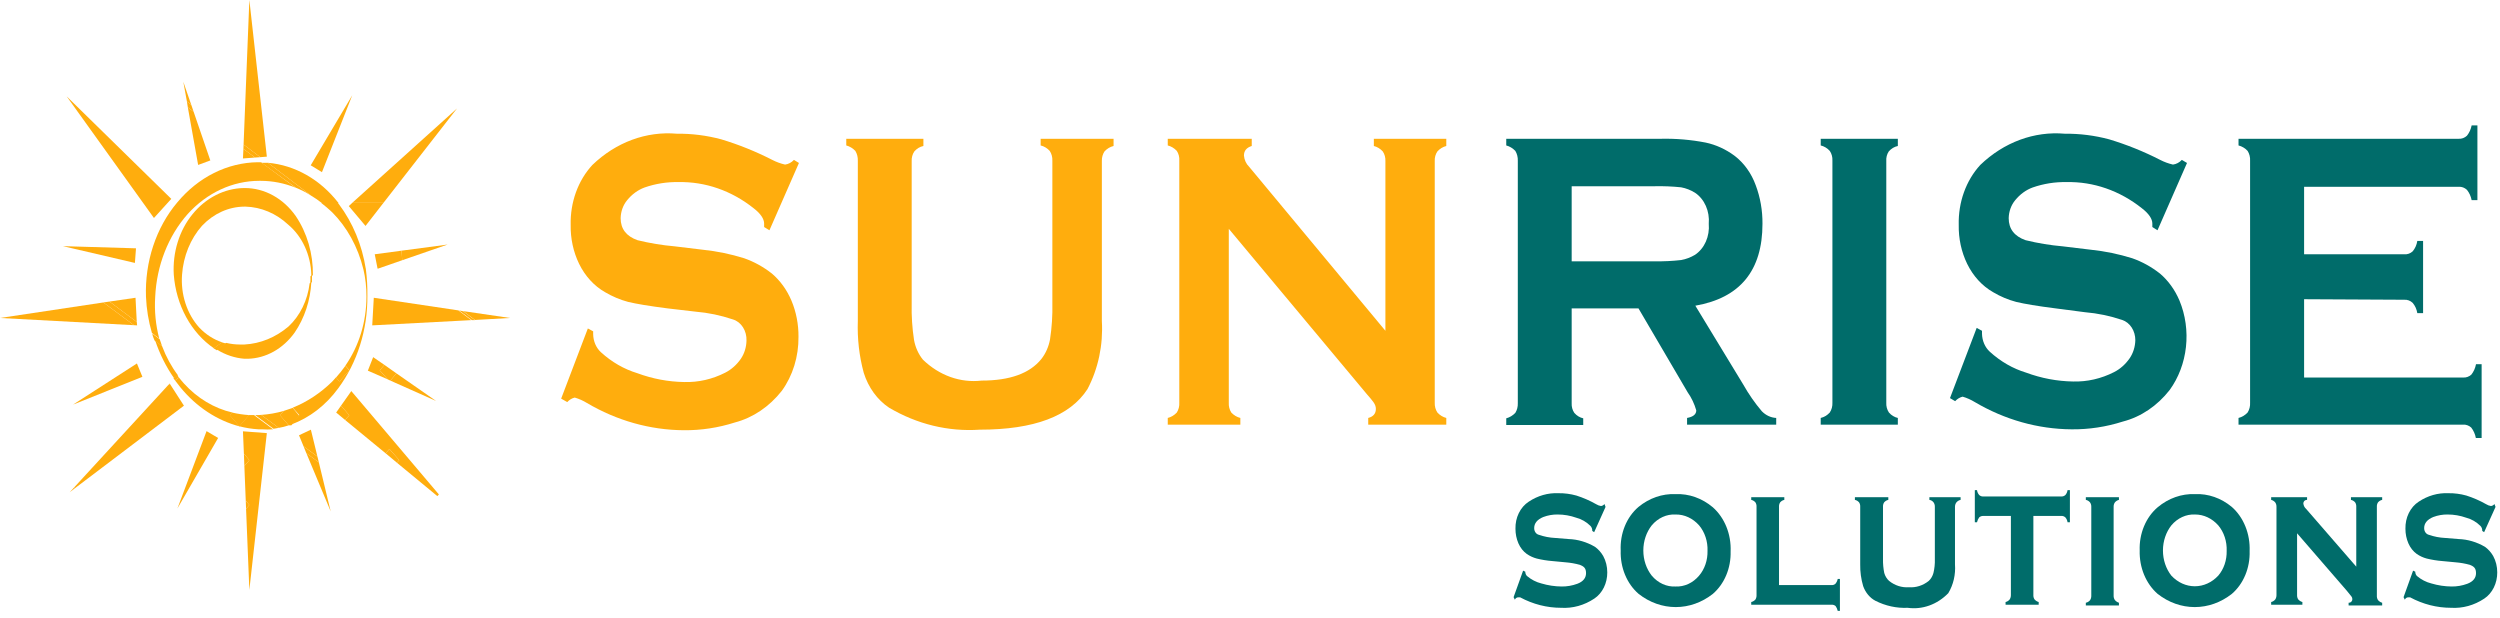 <svg width="178" height="44" viewBox="0 0 178 44" fill="none" xmlns="http://www.w3.org/2000/svg">
<path d="M114.315 36.093L113.504 37.892L113.37 37.802C113.373 37.734 113.363 37.666 113.339 37.604C113.316 37.542 113.281 37.486 113.237 37.442C112.949 37.158 112.606 36.96 112.237 36.864C111.804 36.71 111.355 36.632 110.903 36.632C110.555 36.628 110.21 36.688 109.88 36.812C109.446 36.992 109.235 37.262 109.235 37.596C109.232 37.705 109.262 37.811 109.318 37.897C109.375 37.984 109.455 38.045 109.546 38.072C109.933 38.207 110.332 38.285 110.736 38.303L111.681 38.38C112.335 38.402 112.976 38.591 113.559 38.932C113.794 39.099 113.995 39.323 114.149 39.588C114.339 39.938 114.44 40.343 114.438 40.757C114.44 41.134 114.356 41.505 114.194 41.833C114.032 42.16 113.798 42.431 113.515 42.62C112.797 43.098 111.975 43.326 111.147 43.275C110.141 43.276 109.147 43.021 108.234 42.53H108.079C108.033 42.534 107.988 42.552 107.949 42.581C107.911 42.61 107.879 42.65 107.857 42.697L107.768 42.517L108.446 40.629L108.601 40.706C108.6 40.764 108.61 40.823 108.632 40.876C108.653 40.93 108.684 40.977 108.724 41.014C109.029 41.27 109.377 41.45 109.746 41.541C110.219 41.682 110.704 41.755 111.192 41.759C111.569 41.763 111.944 41.698 112.303 41.566C112.715 41.412 112.926 41.155 112.926 40.808C112.926 40.461 112.781 40.333 112.492 40.217C112.156 40.124 111.814 40.064 111.47 40.037L110.525 39.947C110.151 39.918 109.779 39.858 109.413 39.768C109.167 39.702 108.931 39.594 108.713 39.446C108.456 39.263 108.248 39 108.112 38.688C107.972 38.365 107.9 38.009 107.901 37.648C107.891 37.257 107.973 36.871 108.14 36.531C108.307 36.191 108.551 35.911 108.846 35.72C109.486 35.292 110.219 35.083 110.958 35.116C111.389 35.11 111.818 35.166 112.237 35.283C112.723 35.437 113.196 35.643 113.648 35.9C113.755 35.968 113.872 36.011 113.993 36.029C114.087 36.017 114.174 35.967 114.238 35.887L114.315 36.093Z" fill="#006C6A"/>
<path d="M119.296 35.181C120.247 35.14 121.183 35.47 121.953 36.118C122.369 36.486 122.701 36.964 122.922 37.512C123.142 38.06 123.245 38.663 123.22 39.267C123.235 39.851 123.128 40.43 122.907 40.956C122.686 41.482 122.359 41.938 121.953 42.286C121.174 42.897 120.254 43.224 119.313 43.224C118.371 43.224 117.451 42.897 116.672 42.286C116.259 41.93 115.926 41.464 115.704 40.926C115.481 40.389 115.375 39.798 115.394 39.202C115.365 38.603 115.466 38.005 115.687 37.462C115.908 36.919 116.243 36.449 116.661 36.093C117.429 35.463 118.355 35.142 119.296 35.181ZM119.296 36.633C118.983 36.616 118.671 36.676 118.38 36.809C118.089 36.942 117.825 37.145 117.606 37.403C117.219 37.893 117.005 38.533 117.005 39.196C117.005 39.859 117.219 40.498 117.606 40.988C117.825 41.247 118.089 41.45 118.38 41.582C118.671 41.715 118.983 41.776 119.296 41.759C119.607 41.774 119.917 41.712 120.206 41.58C120.495 41.447 120.757 41.245 120.974 40.988C121.172 40.757 121.327 40.481 121.43 40.179C121.533 39.876 121.582 39.553 121.575 39.228C121.588 38.893 121.542 38.558 121.438 38.244C121.335 37.93 121.177 37.644 120.974 37.403C120.754 37.155 120.493 36.959 120.207 36.826C119.921 36.694 119.615 36.628 119.307 36.633H119.296Z" fill="#006C6A"/>
<path d="M126.666 41.657H130.402C130.501 41.667 130.6 41.636 130.68 41.567C130.762 41.471 130.82 41.351 130.846 41.22H131.002V43.494H130.846C130.818 43.366 130.765 43.247 130.691 43.147C130.606 43.079 130.504 43.047 130.402 43.057H124.688V42.864C124.801 42.84 124.905 42.777 124.988 42.684C125.046 42.587 125.074 42.469 125.065 42.35V36.093C125.074 35.978 125.046 35.864 124.988 35.772C124.907 35.676 124.802 35.613 124.688 35.592V35.399H127.044V35.592C126.93 35.613 126.825 35.676 126.744 35.772C126.685 35.864 126.658 35.978 126.666 36.093V41.657Z" fill="#006C6A"/>
<path d="M139.195 36.093V40.179C139.249 40.908 139.08 41.635 138.717 42.235C138.326 42.635 137.867 42.934 137.368 43.113C136.87 43.293 136.345 43.348 135.827 43.276C135.037 43.312 134.25 43.141 133.525 42.774C133.133 42.566 132.823 42.194 132.658 41.734C132.509 41.234 132.438 40.708 132.447 40.179V36.093C132.456 35.978 132.428 35.864 132.369 35.772C132.288 35.676 132.183 35.613 132.069 35.592V35.399H134.448V35.592C134.334 35.613 134.229 35.676 134.148 35.772C134.089 35.864 134.062 35.978 134.07 36.093V39.806C134.063 40.139 134.093 40.472 134.159 40.796C134.223 41.019 134.343 41.216 134.504 41.361C134.917 41.691 135.414 41.849 135.916 41.811C136.417 41.849 136.914 41.691 137.327 41.361C137.484 41.215 137.6 41.018 137.661 40.796C137.738 40.474 137.772 40.14 137.761 39.806V36.093C137.766 35.977 137.735 35.863 137.672 35.772C137.595 35.67 137.488 35.606 137.372 35.592V35.399H139.595V35.592C139.481 35.613 139.376 35.676 139.295 35.772C139.228 35.861 139.193 35.975 139.195 36.093Z" fill="#006C6A"/>
<path d="M144.776 36.735V42.35C144.767 42.465 144.795 42.579 144.854 42.672C144.936 42.767 145.04 42.834 145.154 42.864V43.057H142.797V42.864C142.907 42.84 143.008 42.777 143.086 42.684C143.149 42.588 143.18 42.47 143.175 42.35V36.735H141.207C141.103 36.73 141.001 36.766 140.918 36.838C140.844 36.938 140.791 37.057 140.763 37.185H140.607V34.898H140.763C140.781 35.03 140.836 35.151 140.918 35.245C141 35.319 141.103 35.356 141.207 35.348H146.766C146.87 35.356 146.973 35.319 147.055 35.245C147.137 35.151 147.192 35.03 147.21 34.898H147.377V37.185H147.21C147.192 37.053 147.137 36.932 147.055 36.838C146.973 36.764 146.87 36.727 146.766 36.735H144.776Z" fill="#006C6A"/>
<path d="M150.49 36.093V42.402C150.485 42.518 150.516 42.632 150.579 42.723C150.659 42.815 150.759 42.882 150.868 42.916V43.108H148.511V42.916C148.625 42.894 148.73 42.831 148.811 42.736C148.874 42.64 148.905 42.522 148.9 42.402V36.093C148.906 35.977 148.874 35.863 148.811 35.772C148.73 35.676 148.625 35.613 148.511 35.592V35.399H150.868V35.592C150.758 35.616 150.657 35.679 150.579 35.772C150.516 35.863 150.485 35.977 150.49 36.093Z" fill="#006C6A"/>
<path d="M156.282 35.18C157.22 35.139 158.143 35.46 158.905 36.093C159.321 36.46 159.654 36.938 159.874 37.486C160.095 38.035 160.197 38.637 160.173 39.241C160.191 39.829 160.086 40.414 159.865 40.944C159.644 41.475 159.315 41.936 158.905 42.286C158.126 42.897 157.207 43.224 156.265 43.224C155.324 43.224 154.404 42.897 153.625 42.286C153.214 41.928 152.883 41.461 152.66 40.924C152.438 40.388 152.33 39.797 152.346 39.202C152.324 38.606 152.429 38.014 152.652 37.476C152.875 36.938 153.209 36.472 153.625 36.118C154.396 35.474 155.331 35.144 156.282 35.18ZM156.282 36.632C155.971 36.618 155.661 36.679 155.372 36.812C155.082 36.945 154.821 37.146 154.603 37.403C154.216 37.893 154.002 38.533 154.002 39.196C154.002 39.859 154.216 40.498 154.603 40.988C155.057 41.473 155.653 41.742 156.271 41.742C156.889 41.742 157.484 41.473 157.938 40.988C158.136 40.757 158.291 40.481 158.394 40.179C158.497 39.876 158.546 39.553 158.539 39.228C158.552 38.892 158.505 38.557 158.402 38.244C158.299 37.93 158.141 37.644 157.938 37.403C157.497 36.909 156.907 36.633 156.293 36.632H156.282Z" fill="#006C6A"/>
<path d="M163.552 37.969V42.35C163.544 42.465 163.572 42.579 163.63 42.672C163.713 42.767 163.817 42.834 163.93 42.864V43.057H161.707V42.864C161.817 42.84 161.918 42.777 161.996 42.684C162.059 42.589 162.09 42.47 162.085 42.35V36.093C162.09 35.977 162.059 35.863 161.996 35.772C161.918 35.679 161.817 35.616 161.707 35.592V35.399H164.264V35.592C164.086 35.592 163.997 35.72 163.997 35.849C164.007 35.925 164.029 35.999 164.063 36.065C164.098 36.131 164.143 36.189 164.197 36.234L167.766 40.346V36.093C167.774 35.978 167.747 35.864 167.688 35.772C167.607 35.676 167.502 35.613 167.388 35.592V35.399H169.611V35.592C169.497 35.613 169.392 35.676 169.311 35.772C169.252 35.864 169.225 35.978 169.233 36.093V42.402C169.225 42.516 169.252 42.63 169.311 42.723C169.393 42.819 169.497 42.885 169.611 42.916V43.108H167.221V42.916C167.399 42.916 167.488 42.787 167.488 42.659C167.486 42.587 167.462 42.519 167.421 42.466L167.088 42.055L163.552 37.969Z" fill="#006C6A"/>
<path d="M177.682 36.093L176.87 37.892L176.737 37.802C176.739 37.734 176.729 37.666 176.706 37.604C176.683 37.542 176.648 37.486 176.603 37.442C176.315 37.158 175.972 36.96 175.603 36.864C175.171 36.71 174.721 36.632 174.269 36.632C173.922 36.628 173.576 36.688 173.246 36.812C172.812 36.992 172.601 37.262 172.601 37.596C172.598 37.705 172.628 37.811 172.684 37.897C172.741 37.984 172.821 38.045 172.913 38.072C173.299 38.207 173.699 38.285 174.102 38.303L175.047 38.38C175.701 38.402 176.342 38.591 176.926 38.932C177.161 39.099 177.362 39.323 177.515 39.588C177.706 39.938 177.806 40.343 177.804 40.757C177.806 41.134 177.722 41.505 177.56 41.833C177.398 42.16 177.164 42.431 176.881 42.62C176.163 43.098 175.341 43.326 174.513 43.275C173.507 43.276 172.513 43.021 171.601 42.53H171.445C171.399 42.534 171.354 42.552 171.316 42.581C171.277 42.61 171.245 42.65 171.223 42.697L171.134 42.517L171.812 40.629L171.968 40.706C171.966 40.764 171.977 40.823 171.998 40.876C172.019 40.93 172.05 40.977 172.09 41.014C172.395 41.27 172.743 41.45 173.113 41.541C173.585 41.682 174.07 41.755 174.558 41.759C174.935 41.763 175.31 41.698 175.669 41.566C176.081 41.412 176.292 41.155 176.292 40.808C176.292 40.461 176.148 40.333 175.858 40.217C175.523 40.124 175.18 40.064 174.836 40.037L173.891 39.947C173.517 39.918 173.146 39.858 172.779 39.768C172.533 39.702 172.297 39.594 172.079 39.446C171.822 39.263 171.614 39 171.478 38.688C171.338 38.365 171.266 38.009 171.267 37.648C171.257 37.257 171.34 36.871 171.506 36.531C171.673 36.191 171.917 35.911 172.212 35.72C172.853 35.292 173.585 35.083 174.324 35.116C174.755 35.11 175.184 35.166 175.603 35.283C176.089 35.437 176.562 35.643 177.015 35.9C177.121 35.968 177.238 36.011 177.359 36.029C177.453 36.017 177.54 35.967 177.604 35.887L177.682 36.093Z" fill="#006C6A"/>
<path d="M56.885 11.603L54.784 16.395L54.406 16.164C54.411 16.083 54.411 16.001 54.406 15.92C54.406 15.586 54.161 15.213 53.661 14.828C52.087 13.575 50.214 12.924 48.303 12.965C47.486 12.948 46.673 13.078 45.891 13.35C45.42 13.524 44.995 13.833 44.657 14.249C44.367 14.595 44.2 15.053 44.19 15.534C44.19 16.293 44.59 16.819 45.39 17.102C46.263 17.316 47.147 17.462 48.036 17.539L50.059 17.783C51.047 17.886 52.026 18.088 52.983 18.387C53.687 18.633 54.354 19.001 54.962 19.479C55.553 19.982 56.03 20.644 56.352 21.406C56.688 22.207 56.859 23.086 56.852 23.976C56.868 25.384 56.446 26.752 55.662 27.831C54.775 28.956 53.612 29.741 52.327 30.079C51.14 30.458 49.913 30.644 48.681 30.632C46.284 30.616 43.923 29.951 41.788 28.692C41.514 28.524 41.222 28.395 40.921 28.306C40.721 28.355 40.537 28.466 40.388 28.628L39.954 28.383L41.855 23.385L42.233 23.591V23.796C42.238 24.045 42.29 24.288 42.386 24.511C42.483 24.733 42.62 24.928 42.789 25.081C43.554 25.779 44.436 26.286 45.379 26.572C46.458 26.971 47.582 27.183 48.714 27.201C49.719 27.231 50.718 27.002 51.638 26.533C52.072 26.312 52.454 25.973 52.75 25.544C52.999 25.176 53.139 24.726 53.15 24.259C53.164 23.916 53.076 23.578 52.9 23.302C52.724 23.026 52.47 22.828 52.183 22.743C51.316 22.451 50.426 22.265 49.526 22.19L47.547 21.959C46.224 21.792 45.324 21.638 44.723 21.496C44.153 21.343 43.6 21.11 43.078 20.802C42.301 20.36 41.658 19.657 41.233 18.785C40.821 17.939 40.614 16.98 40.632 16.01C40.614 15.213 40.743 14.421 41.009 13.685C41.276 12.95 41.674 12.288 42.178 11.744C43.859 10.126 46.021 9.328 48.203 9.521C49.261 9.509 50.318 9.643 51.349 9.919C52.593 10.293 53.809 10.783 54.984 11.384C55.276 11.534 55.582 11.646 55.896 11.718C56.133 11.688 56.355 11.571 56.529 11.384L56.885 11.603Z" fill="#FFAD0D"/>
<path d="M78.452 11.448V22.858C78.553 24.556 78.195 26.249 77.43 27.702C76.184 29.63 73.628 30.593 69.759 30.593C67.523 30.746 65.293 30.205 63.3 29.026C62.466 28.47 61.828 27.592 61.499 26.546C61.176 25.354 61.033 24.106 61.077 22.858V11.448C61.087 11.197 61.025 10.948 60.899 10.742C60.716 10.552 60.494 10.419 60.254 10.356V9.881H65.746V10.395C65.502 10.444 65.277 10.579 65.101 10.78C64.964 10.98 64.897 11.232 64.912 11.487V21.638C64.893 22.498 64.949 23.359 65.079 24.207C65.175 24.732 65.394 25.217 65.712 25.608C66.288 26.166 66.954 26.586 67.672 26.842C68.39 27.098 69.145 27.185 69.892 27.098C71.904 27.098 73.316 26.584 74.139 25.569C74.45 25.174 74.664 24.691 74.761 24.169C74.891 23.321 74.947 22.46 74.928 21.599V11.448C74.941 11.194 74.874 10.943 74.739 10.742C74.56 10.546 74.336 10.413 74.094 10.356V9.881H79.286V10.395C79.044 10.451 78.821 10.585 78.641 10.78C78.514 10.971 78.447 11.207 78.452 11.448Z" fill="#FFAD0D"/>
<path d="M87.49 16.292V28.666C87.474 28.919 87.537 29.169 87.668 29.373C87.849 29.566 88.072 29.699 88.313 29.758V30.234H83.144V29.758C83.384 29.699 83.607 29.566 83.788 29.373C83.919 29.169 83.982 28.919 83.966 28.666V11.435C83.983 11.187 83.919 10.94 83.788 10.742C83.607 10.549 83.384 10.416 83.144 10.356V9.881H89.124V10.395C88.758 10.51 88.569 10.729 88.569 11.076C88.596 11.386 88.728 11.672 88.936 11.872L98.641 23.552V11.474C98.654 11.224 98.587 10.977 98.452 10.78C98.275 10.587 98.056 10.454 97.818 10.395V9.881H102.976V10.395C102.738 10.454 102.519 10.587 102.343 10.78C102.208 10.977 102.14 11.224 102.154 11.474V28.666C102.141 28.92 102.208 29.171 102.343 29.373C102.519 29.566 102.738 29.699 102.976 29.758V30.234H97.418V29.758C97.773 29.668 97.962 29.45 97.962 29.116C97.962 28.782 97.751 28.563 97.329 28.075L87.49 16.292Z" fill="#FFAD0D"/>
<path d="M111.903 21.959V28.705C111.889 28.955 111.956 29.203 112.092 29.398C112.265 29.598 112.486 29.732 112.726 29.784V30.259H107.245V29.784C107.485 29.721 107.707 29.588 107.89 29.398C108.016 29.197 108.078 28.953 108.068 28.705V11.448C108.078 11.197 108.016 10.948 107.89 10.742C107.707 10.552 107.485 10.419 107.245 10.356V9.881H118.251C119.319 9.857 120.387 9.947 121.441 10.151C122.173 10.306 122.872 10.625 123.498 11.089C124.172 11.602 124.699 12.335 125.01 13.196C125.333 14.059 125.496 14.992 125.488 15.933C125.488 19.265 123.895 21.209 120.708 21.766L124.121 27.381C124.506 28.064 124.949 28.701 125.444 29.283C125.727 29.572 126.088 29.739 126.466 29.758V30.234H120.119V29.758C120.552 29.681 120.774 29.501 120.774 29.219C120.64 28.751 120.433 28.316 120.163 27.934L116.661 21.959H111.903ZM111.903 18.605H117.84C118.459 18.615 119.079 18.585 119.696 18.515C120.041 18.454 120.375 18.328 120.685 18.143C121.015 17.922 121.283 17.597 121.457 17.205C121.63 16.812 121.702 16.371 121.664 15.933C121.702 15.495 121.63 15.053 121.457 14.661C121.283 14.269 121.015 13.943 120.685 13.723C120.376 13.532 120.042 13.401 119.696 13.337C119.079 13.273 118.459 13.247 117.84 13.26H111.903V18.605Z" fill="#006C6A"/>
<path d="M130.468 28.666V11.435C130.482 11.185 130.414 10.938 130.279 10.742C130.1 10.546 129.876 10.413 129.635 10.356V9.881H135.126V10.395C134.882 10.444 134.657 10.579 134.481 10.78C134.349 10.977 134.285 11.225 134.304 11.474V28.666C134.289 28.921 134.356 29.172 134.493 29.373C134.665 29.572 134.886 29.706 135.126 29.758V30.234H129.635V29.758C129.876 29.702 130.1 29.568 130.279 29.373C130.414 29.171 130.481 28.92 130.468 28.666Z" fill="#006C6A"/>
<path d="M155.715 11.603L153.614 16.395L153.247 16.164C153.252 16.083 153.252 16.001 153.247 15.92C153.247 15.586 153.002 15.213 152.502 14.828C150.925 13.572 149.047 12.921 147.133 12.965C146.316 12.948 145.502 13.078 144.72 13.35C144.249 13.524 143.825 13.833 143.486 14.249C143.196 14.595 143.03 15.053 143.019 15.534C143.019 16.293 143.42 16.819 144.22 17.102C145.092 17.316 145.976 17.462 146.866 17.539L148.889 17.783C149.877 17.886 150.855 18.088 151.813 18.387C152.517 18.633 153.184 19.001 153.792 19.479C154.383 19.982 154.859 20.644 155.181 21.406C155.605 22.432 155.764 23.578 155.64 24.706C155.516 25.833 155.113 26.896 154.481 27.767C153.598 28.898 152.432 29.683 151.146 30.015C149.958 30.394 148.731 30.58 147.499 30.568C145.102 30.551 142.742 29.887 140.607 28.628C140.332 28.46 140.041 28.33 139.74 28.242C139.54 28.29 139.355 28.401 139.206 28.563L138.839 28.345L140.74 23.346L141.118 23.552V23.758C141.123 24.006 141.176 24.25 141.272 24.472C141.368 24.694 141.505 24.889 141.674 25.043C142.44 25.74 143.321 26.248 144.264 26.533C145.343 26.932 146.467 27.144 147.599 27.163C148.605 27.191 149.603 26.963 150.523 26.494C150.958 26.273 151.339 25.934 151.635 25.505C151.884 25.138 152.025 24.687 152.035 24.22C152.036 23.896 151.946 23.579 151.777 23.32C151.609 23.06 151.371 22.871 151.101 22.781C150.235 22.489 149.344 22.304 148.444 22.229L146.377 21.959C145.043 21.792 144.153 21.638 143.553 21.496C142.982 21.345 142.429 21.112 141.908 20.802C141.131 20.36 140.488 19.657 140.062 18.785C139.651 17.939 139.443 16.98 139.462 16.01C139.443 15.214 139.569 14.422 139.834 13.687C140.098 12.952 140.494 12.29 140.996 11.744C142.678 10.126 144.839 9.328 147.021 9.521C148.08 9.51 149.136 9.644 150.168 9.919C151.412 10.293 152.627 10.783 153.803 11.384C154.095 11.534 154.401 11.646 154.714 11.718C154.951 11.688 155.173 11.571 155.348 11.384L155.715 11.603Z" fill="#006C6A"/>
<path d="M164.052 21.304V26.88H175.369C175.581 26.897 175.791 26.824 175.959 26.674C176.125 26.465 176.241 26.208 176.292 25.929H176.692V31.184H176.281C176.229 30.906 176.114 30.649 175.948 30.439C175.779 30.29 175.57 30.217 175.358 30.234H159.383V29.758C159.624 29.699 159.847 29.566 160.028 29.373C160.159 29.169 160.222 28.919 160.206 28.666V11.448C160.222 11.196 160.159 10.945 160.028 10.742C159.847 10.549 159.624 10.416 159.383 10.356V9.881H175.058C175.271 9.895 175.481 9.818 175.647 9.662C175.812 9.456 175.927 9.204 175.981 8.93H176.392V14.249H175.981C175.927 13.976 175.812 13.723 175.647 13.517C175.481 13.362 175.271 13.284 175.058 13.299H164.052V18.104H171.189C171.401 18.124 171.612 18.05 171.779 17.899C171.953 17.695 172.07 17.435 172.112 17.153H172.524V22.293H172.112C172.067 22.015 171.951 21.76 171.779 21.561C171.613 21.405 171.403 21.328 171.189 21.342L164.052 21.304Z" fill="#006C6A"/>
<path d="M22.167 13.941C22.425 14.092 22.674 14.264 22.912 14.455H24.102C22.809 12.786 21.009 11.759 19.077 11.59L22.167 13.941Z" fill="#FFAD0D"/>
<path d="M11.539 24.644L11.05 24.246C11.376 25.216 11.829 26.122 12.395 26.931L12.673 26.726C12.205 26.103 11.823 25.401 11.539 24.644Z" fill="#FFAD0D"/>
<path d="M18.099 29.553H17.721L17.031 30.349C17.481 30.467 17.938 30.54 18.399 30.567H18.654C18.917 30.586 19.181 30.586 19.444 30.567L18.132 29.591L18.099 29.553Z" fill="#FFAD0D"/>
<path d="M11.05 21.137C11.153 18.905 11.979 16.8 13.363 15.239C14.737 13.722 16.565 12.875 18.465 12.875H18.565C19.409 12.877 20.247 13.042 21.044 13.363L18.588 11.551H18.354C17.281 11.564 16.221 11.824 15.236 12.316C14.251 12.808 13.361 13.522 12.618 14.417C11.871 15.303 11.289 16.356 10.907 17.512C10.525 18.667 10.35 19.901 10.394 21.137C10.432 22.012 10.575 22.876 10.817 23.706L11.339 24.105C11.084 23.145 10.986 22.138 11.05 21.137Z" fill="#FFAD0D"/>
<path d="M20.2 29.257C19.675 29.41 19.139 29.504 18.599 29.54L19.844 30.465C20.084 30.425 20.322 30.365 20.555 30.285L19.944 29.566L20.2 29.257Z" fill="#FFAD0D"/>
<path d="M16.542 29.373C15.248 29.072 14.053 28.355 13.096 27.304C12.973 27.176 12.862 27.021 12.74 26.88L12.462 27.086L12.851 27.587C13.988 28.973 15.454 29.939 17.065 30.362L16.375 29.566L16.542 29.373Z" fill="#FFAD0D"/>
<path d="M26.047 19.145H25.869C26.021 19.79 26.096 20.456 26.091 21.124C26.09 22.91 25.561 24.642 24.591 26.032L24.869 26.353L24.168 27.163L23.924 26.867L23.657 27.163C22.828 27.98 21.874 28.612 20.844 29.026L21.311 29.553L20.744 30.221C22.043 29.745 23.199 28.854 24.079 27.651C25.438 25.821 26.176 23.484 26.158 21.072C26.167 20.427 26.13 19.783 26.047 19.145Z" fill="#FFAD0D"/>
<path d="M11.373 24.156L10.85 23.758C10.85 23.925 10.95 24.079 11.006 24.246L11.54 24.645L11.373 24.156Z" fill="#FFAD0D"/>
<path d="M18.432 29.553H18.165L19.477 30.529L19.844 30.465L18.599 29.54L18.432 29.553Z" fill="#FFAD0D"/>
<path d="M22.167 13.94L19.077 11.59H18.621L21.055 13.362C21.44 13.516 21.812 13.709 22.167 13.94Z" fill="#FFAD0D"/>
<path d="M12.629 26.726L12.351 26.932L12.462 27.086L12.74 26.88L12.629 26.726Z" fill="#FFAD0D"/>
<path d="M24.135 14.545L24.068 14.455H22.879C23.145 14.661 23.401 14.879 23.646 15.11C24.713 16.18 25.486 17.587 25.869 19.158H26.047C25.78 17.45 25.119 15.856 24.135 14.545Z" fill="#FFAD0D"/>
<path d="M21.055 15.38C20.617 14.758 20.065 14.256 19.438 13.912C18.811 13.567 18.125 13.388 17.431 13.389H17.365C16.678 13.399 16 13.57 15.372 13.89C14.743 14.21 14.177 14.673 13.707 15.252C13.24 15.824 12.88 16.502 12.651 17.243C12.421 17.983 12.327 18.771 12.373 19.556C12.455 20.629 12.757 21.665 13.254 22.576C13.75 23.488 14.428 24.25 15.23 24.799L15.819 24.375C15.212 24.174 14.652 23.813 14.185 23.321C13.751 22.839 13.416 22.25 13.205 21.599C12.993 20.947 12.91 20.249 12.962 19.556C13.056 18.235 13.562 16.997 14.385 16.074C15.209 15.204 16.282 14.719 17.398 14.712H17.487C18.593 14.742 19.661 15.193 20.522 15.997C21.012 16.407 21.415 16.94 21.7 17.557C21.985 18.174 22.145 18.857 22.167 19.556V19.672L22.278 19.595C22.3 18.07 21.868 16.582 21.055 15.38Z" fill="#FFAD0D"/>
<path d="M20.544 23.244C19.632 24.021 18.541 24.468 17.409 24.529H17.064C16.743 24.528 16.423 24.489 16.108 24.413L15.441 24.889C16.049 25.268 16.72 25.491 17.409 25.544H17.643C18.282 25.529 18.91 25.354 19.486 25.033C20.061 24.711 20.57 24.25 20.978 23.681C21.683 22.65 22.098 21.395 22.167 20.083L22.045 20.173C21.902 21.38 21.365 22.479 20.544 23.244Z" fill="#FFAD0D"/>
<path d="M15.798 24.375L15.208 24.799L15.442 24.94L16.11 24.465L15.798 24.375Z" fill="#FFAD0D"/>
<path d="M22.089 20.174L22.212 20.084C22.212 19.916 22.212 19.762 22.212 19.595L22.101 19.672C22.108 19.839 22.104 20.007 22.089 20.174Z" fill="#FFAD0D"/>
<path d="M9.649 21.201L7.793 21.471L9.738 22.923L9.649 21.201Z" fill="#FFAD0D"/>
<path d="M9.538 23.154L7.359 21.535L0 22.64L9.538 23.154Z" fill="#FFAD0D"/>
<path d="M9.761 23.167L9.738 22.923L7.793 21.471L7.359 21.535L9.538 23.154L9.761 23.167Z" fill="#FFAD0D"/>
<path d="M32.984 22.152L33.818 22.781L36.308 22.64L32.984 22.152Z" fill="#FFAD0D"/>
<path d="M26.614 21.201L26.503 23.166L33.551 22.794L32.639 22.1L26.614 21.201Z" fill="#FFAD0D"/>
<path d="M32.684 22.1L33.595 22.794H33.818L32.984 22.164L32.684 22.1Z" fill="#FFAD0D"/>
<path d="M18.999 11.153L17.754 0L17.343 10.292L18.532 11.191L18.999 11.153Z" fill="#FFAD0D"/>
<path d="M17.331 10.6L17.298 11.282L18.155 11.218L17.331 10.6Z" fill="#FFAD0D"/>
<path d="M18.532 11.191L17.342 10.292L17.331 10.6L18.154 11.217L18.532 11.191Z" fill="#FFAD0D"/>
<path d="M13.618 7.465L13.051 5.821L13.307 7.221L13.618 7.465Z" fill="#FFAD0D"/>
<path d="M14.107 11.744L14.975 11.423L13.785 7.953L13.374 7.645L14.107 11.744Z" fill="#FFAD0D"/>
<path d="M13.374 7.645L13.785 7.954L13.618 7.465L13.307 7.221L13.374 7.645Z" fill="#FFAD0D"/>
<path d="M22.123 11.77L22.923 12.258L25.08 6.784L22.123 11.77Z" fill="#FFAD0D"/>
<path d="M26.881 19.131L26.938 19.119H26.881V19.131Z" fill="#FFAD0D"/>
<path d="M28.637 18.528L31.872 17.41L28.593 17.847L28.637 18.528Z" fill="#FFAD0D"/>
<path d="M26.681 18.104L26.881 19.119H26.936L28.637 18.528L28.593 17.847L26.681 18.104Z" fill="#FFAD0D"/>
<path d="M31.049 28.55L28.226 26.584L27.792 27.098L31.049 28.55Z" fill="#FFAD0D"/>
<path d="M26.191 26.392L27.603 27.009L27.036 26.366L27.37 25.981L26.569 25.428L26.191 26.392Z" fill="#FFAD0D"/>
<path d="M22.134 30.593L21.289 30.992L21.611 31.775L22.601 32.507L22.134 30.593Z" fill="#FFAD0D"/>
<path d="M22.701 32.919L21.811 32.264L23.546 36.414L22.701 32.919Z" fill="#FFAD0D"/>
<path d="M22.701 32.919L22.601 32.508L21.611 31.776L21.811 32.264L22.701 32.919Z" fill="#FFAD0D"/>
<path d="M9.683 17.68L4.48 17.526L9.605 18.721L9.683 17.68Z" fill="#FFAD0D"/>
<path d="M10.139 26.829L9.749 25.878L5.203 28.807L10.139 26.829Z" fill="#FFAD0D"/>
<path d="M12.629 36.208L15.53 31.184L14.707 30.696L12.629 36.208Z" fill="#FFAD0D"/>
<path d="M17.365 32.302L17.754 32.765L17.398 33.176L17.498 35.656L17.754 35.952L17.52 36.234L17.754 42.003L18.999 30.838L17.298 30.709L17.365 32.302Z" fill="#FFAD0D"/>
<path d="M25.08 14.442H27.303L32.539 7.722L25.08 14.442Z" fill="#FFAD0D"/>
<path d="M26.025 16.087L27.303 14.442H26.047H25.08L24.835 14.674L26.025 16.087Z" fill="#FFAD0D"/>
<path d="M13.096 28.885L12.095 27.33L11.962 27.433L5.325 34.654V34.769L13.096 28.885Z" fill="#FFAD0D"/>
<path d="M12.084 27.304L11.962 27.432L12.095 27.33L12.084 27.304Z" fill="#FFAD0D"/>
<path d="M4.958 35.052L5.326 34.769V34.654L4.958 35.052Z" fill="#FFAD0D"/>
<path d="M25.013 27.844L24.279 28.885L24.869 29.566L24.568 29.9L27.459 32.277L27.726 31.968L28.426 32.765L28.259 32.945L31.138 35.322L31.25 35.206L25.013 27.844Z" fill="#FFAD0D"/>
<path d="M10.961 15.521L12.195 14.159L4.747 6.861L10.961 15.521Z" fill="#FFAD0D"/>
<path d="M24.869 26.366L24.591 26.045C24.383 26.338 24.16 26.617 23.924 26.88L24.168 27.176L24.869 26.366Z" fill="#FFAD0D"/>
<path d="M27.603 27.009L27.792 27.099L28.226 26.584L27.37 25.981L27.036 26.366L27.603 27.009Z" fill="#FFAD0D"/>
<path d="M17.72 29.553C17.317 29.524 16.916 29.464 16.52 29.373L16.353 29.565L17.042 30.362L17.732 29.565L17.72 29.553Z" fill="#FFAD0D"/>
<path d="M20.844 29.039L20.199 29.257L19.933 29.566L20.555 30.285H20.744L21.311 29.617L20.844 29.039Z" fill="#FFAD0D"/>
<path d="M24.279 28.884L23.935 29.373L24.569 29.899L24.869 29.565L24.279 28.884Z" fill="#FFAD0D"/>
<path d="M17.365 32.302L17.398 33.177L17.754 32.765L17.365 32.302Z" fill="#FFAD0D"/>
<path d="M27.726 31.968L27.459 32.276L28.259 32.944L28.426 32.765L27.726 31.968Z" fill="#FFAD0D"/>
<path d="M17.498 35.656L17.52 36.235L17.755 35.952L17.498 35.656Z" fill="#FFAD0D"/>
</svg>
